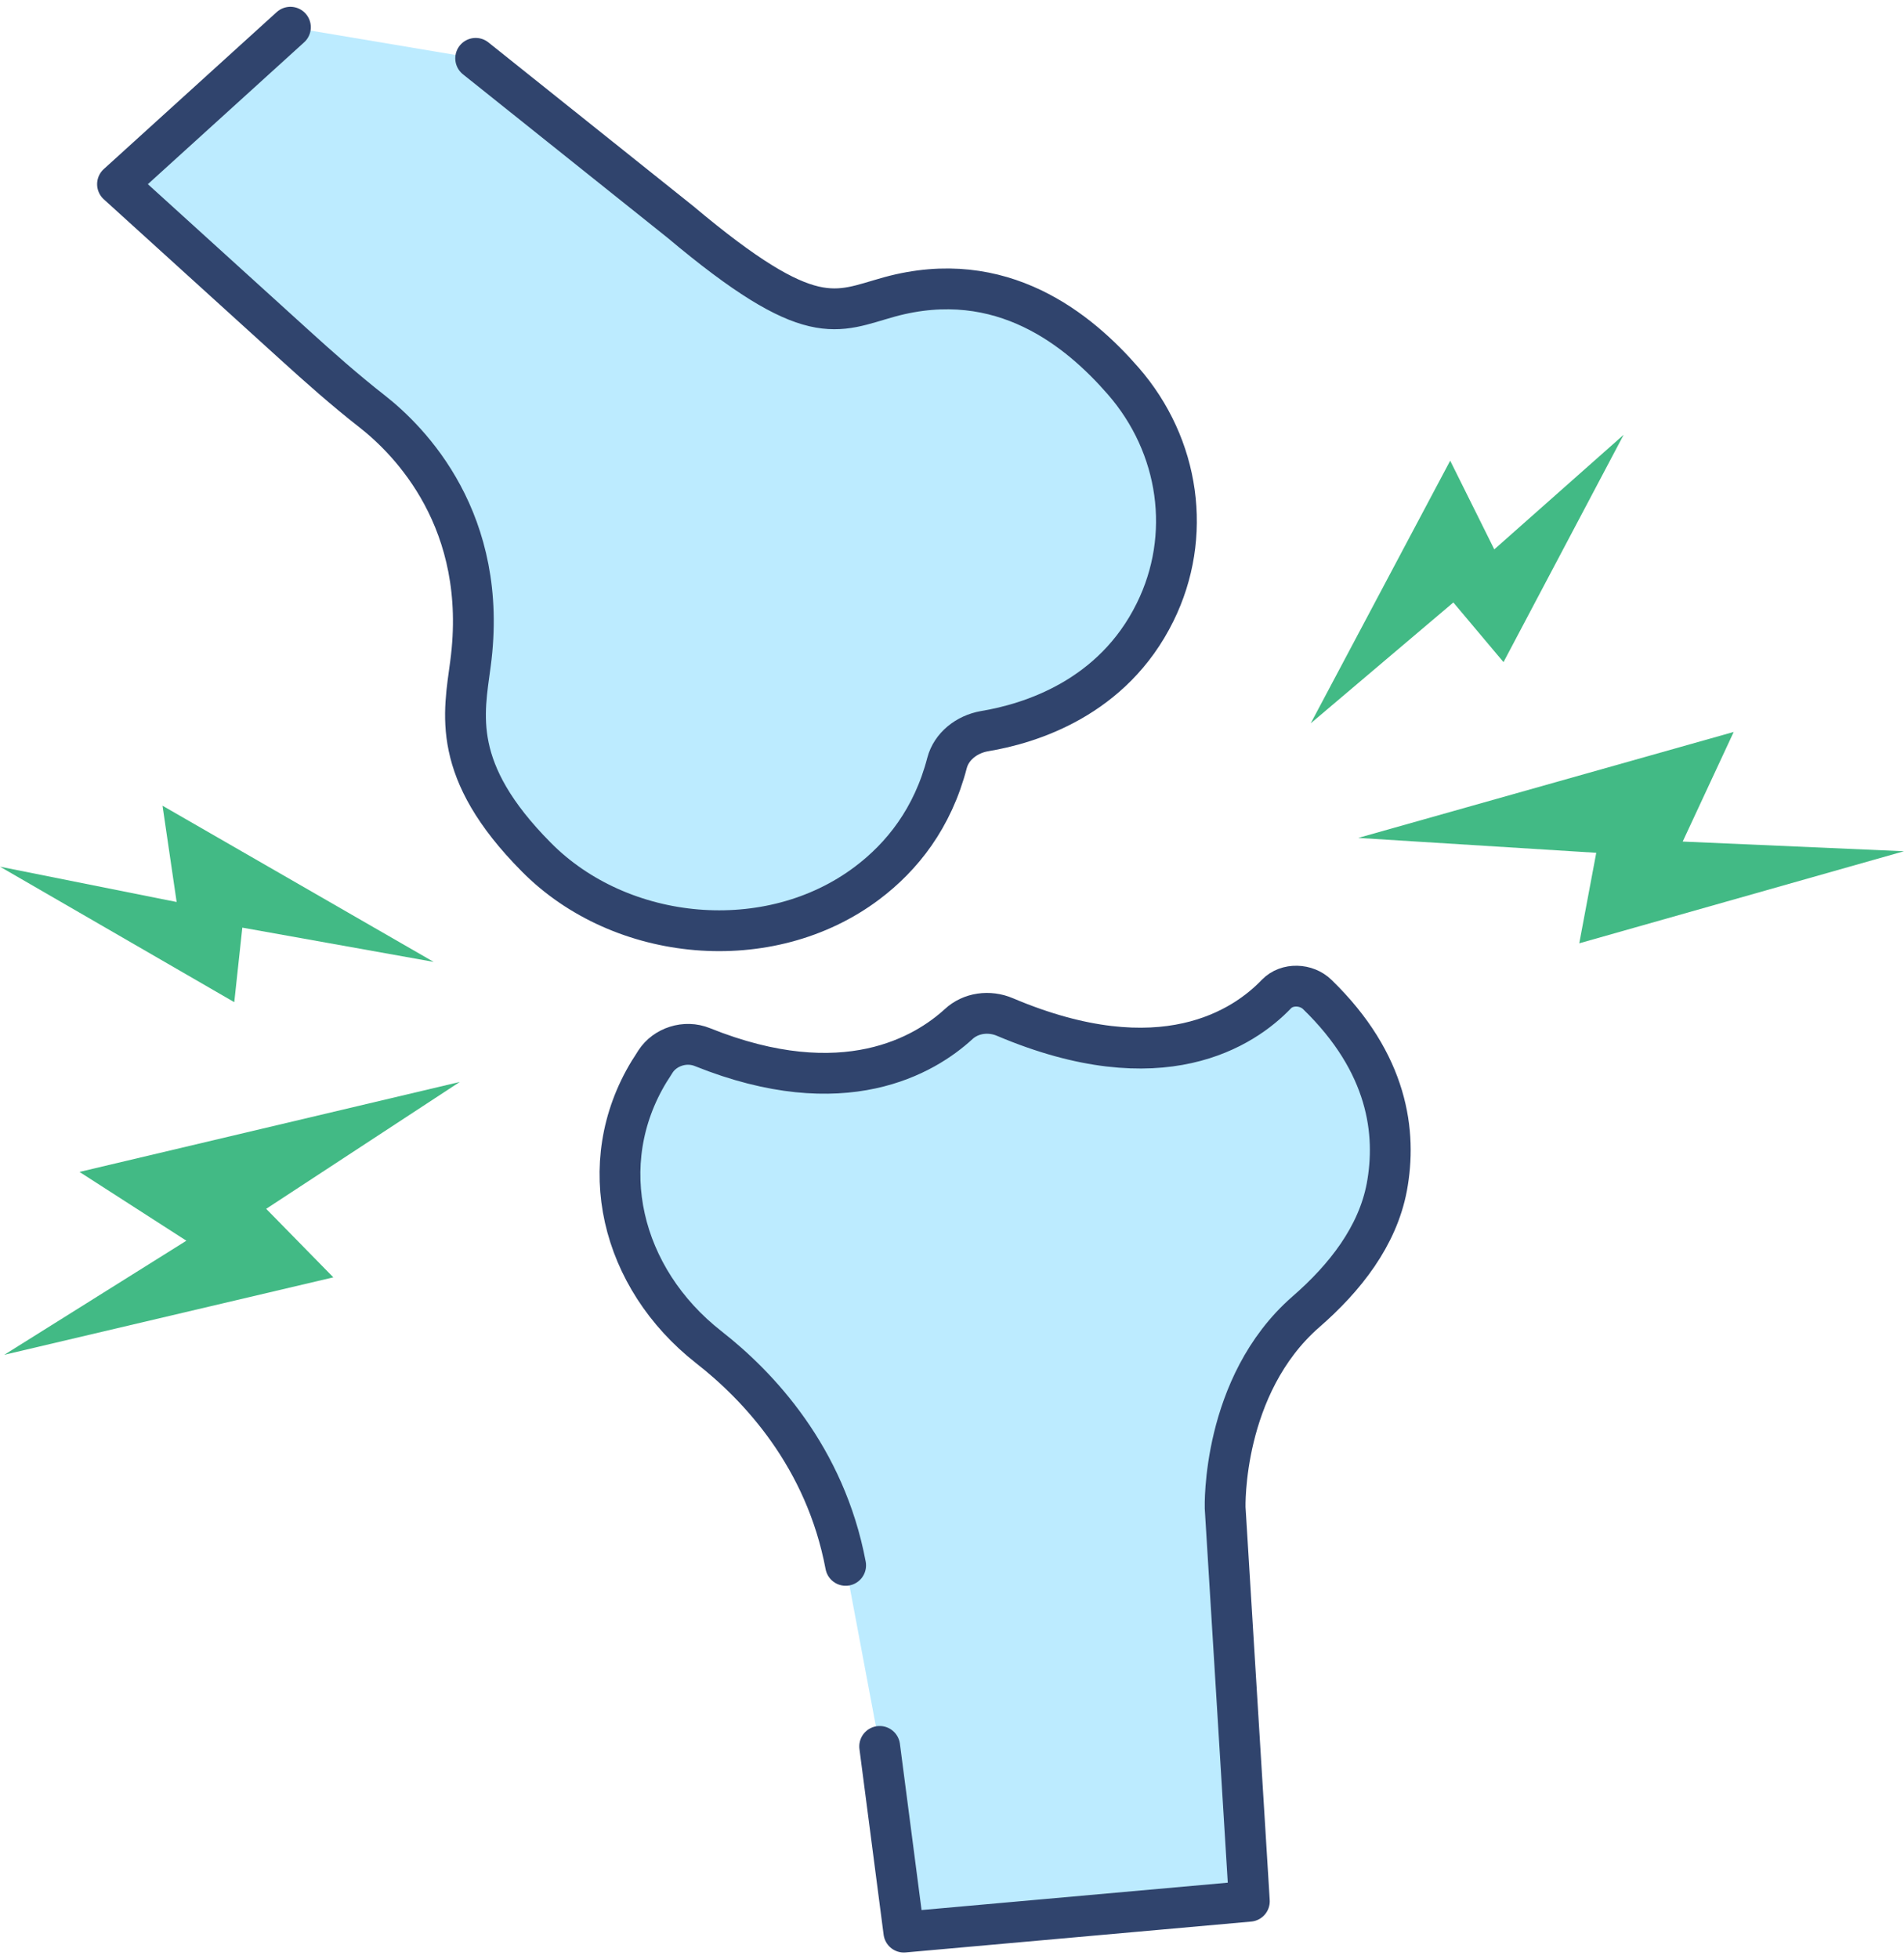 <svg width="70" height="72" viewBox="0 0 70 72" fill="none" xmlns="http://www.w3.org/2000/svg">
<path d="M10.677 1L4.32 6.768L10.814 12.66C11.746 13.506 12.679 14.333 13.675 15.112C15.052 16.188 17.997 19.14 17.297 24.388C17.054 26.234 16.556 28.31 19.713 31.492C22.827 34.645 28.283 35.154 31.875 32.453C33.167 31.482 34.29 30.069 34.819 28.031C34.978 27.435 35.529 26.984 36.197 26.868C37.87 26.59 40.911 25.657 42.468 22.494C43.845 19.707 43.379 16.39 41.292 13.997C39.682 12.151 36.843 9.777 32.701 10.911C30.72 11.459 29.84 12.209 25.01 8.152L17.488 2.144M32.341 64.176L33.23 71L45.932 69.866L45.042 55.408C45.042 55.408 44.905 50.919 48.009 48.208C49.46 46.949 50.647 45.42 50.986 43.623C51.356 41.633 51.038 39.076 48.432 36.547C48.03 36.153 47.32 36.124 46.928 36.528C45.742 37.768 42.712 39.816 36.949 37.374C36.366 37.124 35.688 37.22 35.243 37.634C34.014 38.758 31.038 40.575 25.826 38.48C25.19 38.22 24.448 38.47 24.099 39.008C24.024 39.124 23.95 39.249 23.866 39.374C21.8 42.767 22.817 46.968 26.058 49.506C27.891 50.938 30.338 53.533 31.09 57.523" fill="#BCEBFF"/>
<path d="M10.677 1L4.32 6.768L10.814 12.66C11.746 13.506 12.679 14.333 13.675 15.112C15.052 16.188 17.997 19.14 17.297 24.388C17.054 26.234 16.556 28.31 19.713 31.492C22.827 34.645 28.283 35.154 31.875 32.453C33.167 31.482 34.29 30.069 34.819 28.031C34.978 27.435 35.529 26.984 36.197 26.868C37.87 26.59 40.911 25.657 42.468 22.494C43.845 19.707 43.379 16.39 41.292 13.997C39.682 12.151 36.843 9.777 32.701 10.911C30.72 11.459 29.84 12.209 25.01 8.152L17.488 2.144M32.341 64.176L33.23 71L45.932 69.866L45.042 55.408C45.042 55.408 44.905 50.919 48.009 48.208C49.46 46.949 50.647 45.42 50.986 43.623C51.356 41.633 51.038 39.076 48.432 36.547C48.03 36.153 47.32 36.124 46.928 36.528C45.742 37.768 42.712 39.816 36.949 37.374C36.366 37.124 35.688 37.22 35.243 37.634C34.014 38.758 31.038 40.575 25.826 38.48C25.19 38.22 24.448 38.47 24.099 39.008C24.024 39.124 23.95 39.249 23.866 39.374C21.8 42.767 22.817 46.968 26.058 49.506C27.891 50.938 30.338 53.533 31.09 57.523" stroke="#30446D" stroke-width="1.5" stroke-linecap="round" stroke-linejoin="round"/>
<path d="M0 31.848L8.613 36.827L8.909 34.088L15.944 35.347L5.975 29.608L6.494 33.146L0 31.848V31.848ZM0.157 49.785L12.255 46.939L9.786 44.421L16.905 39.758L2.922 43.065L6.852 45.593L0.157 49.785ZM59.693 15.977L55.276 24.331L53.432 22.139L48.189 26.58L53.316 16.929L54.937 20.188L59.693 15.977V15.977ZM70 31.281L58.061 34.664L58.686 31.338L49.935 30.791L63.739 26.897L61.864 30.925L70 31.281V31.281Z" fill="#42BA85"/>
</svg>
